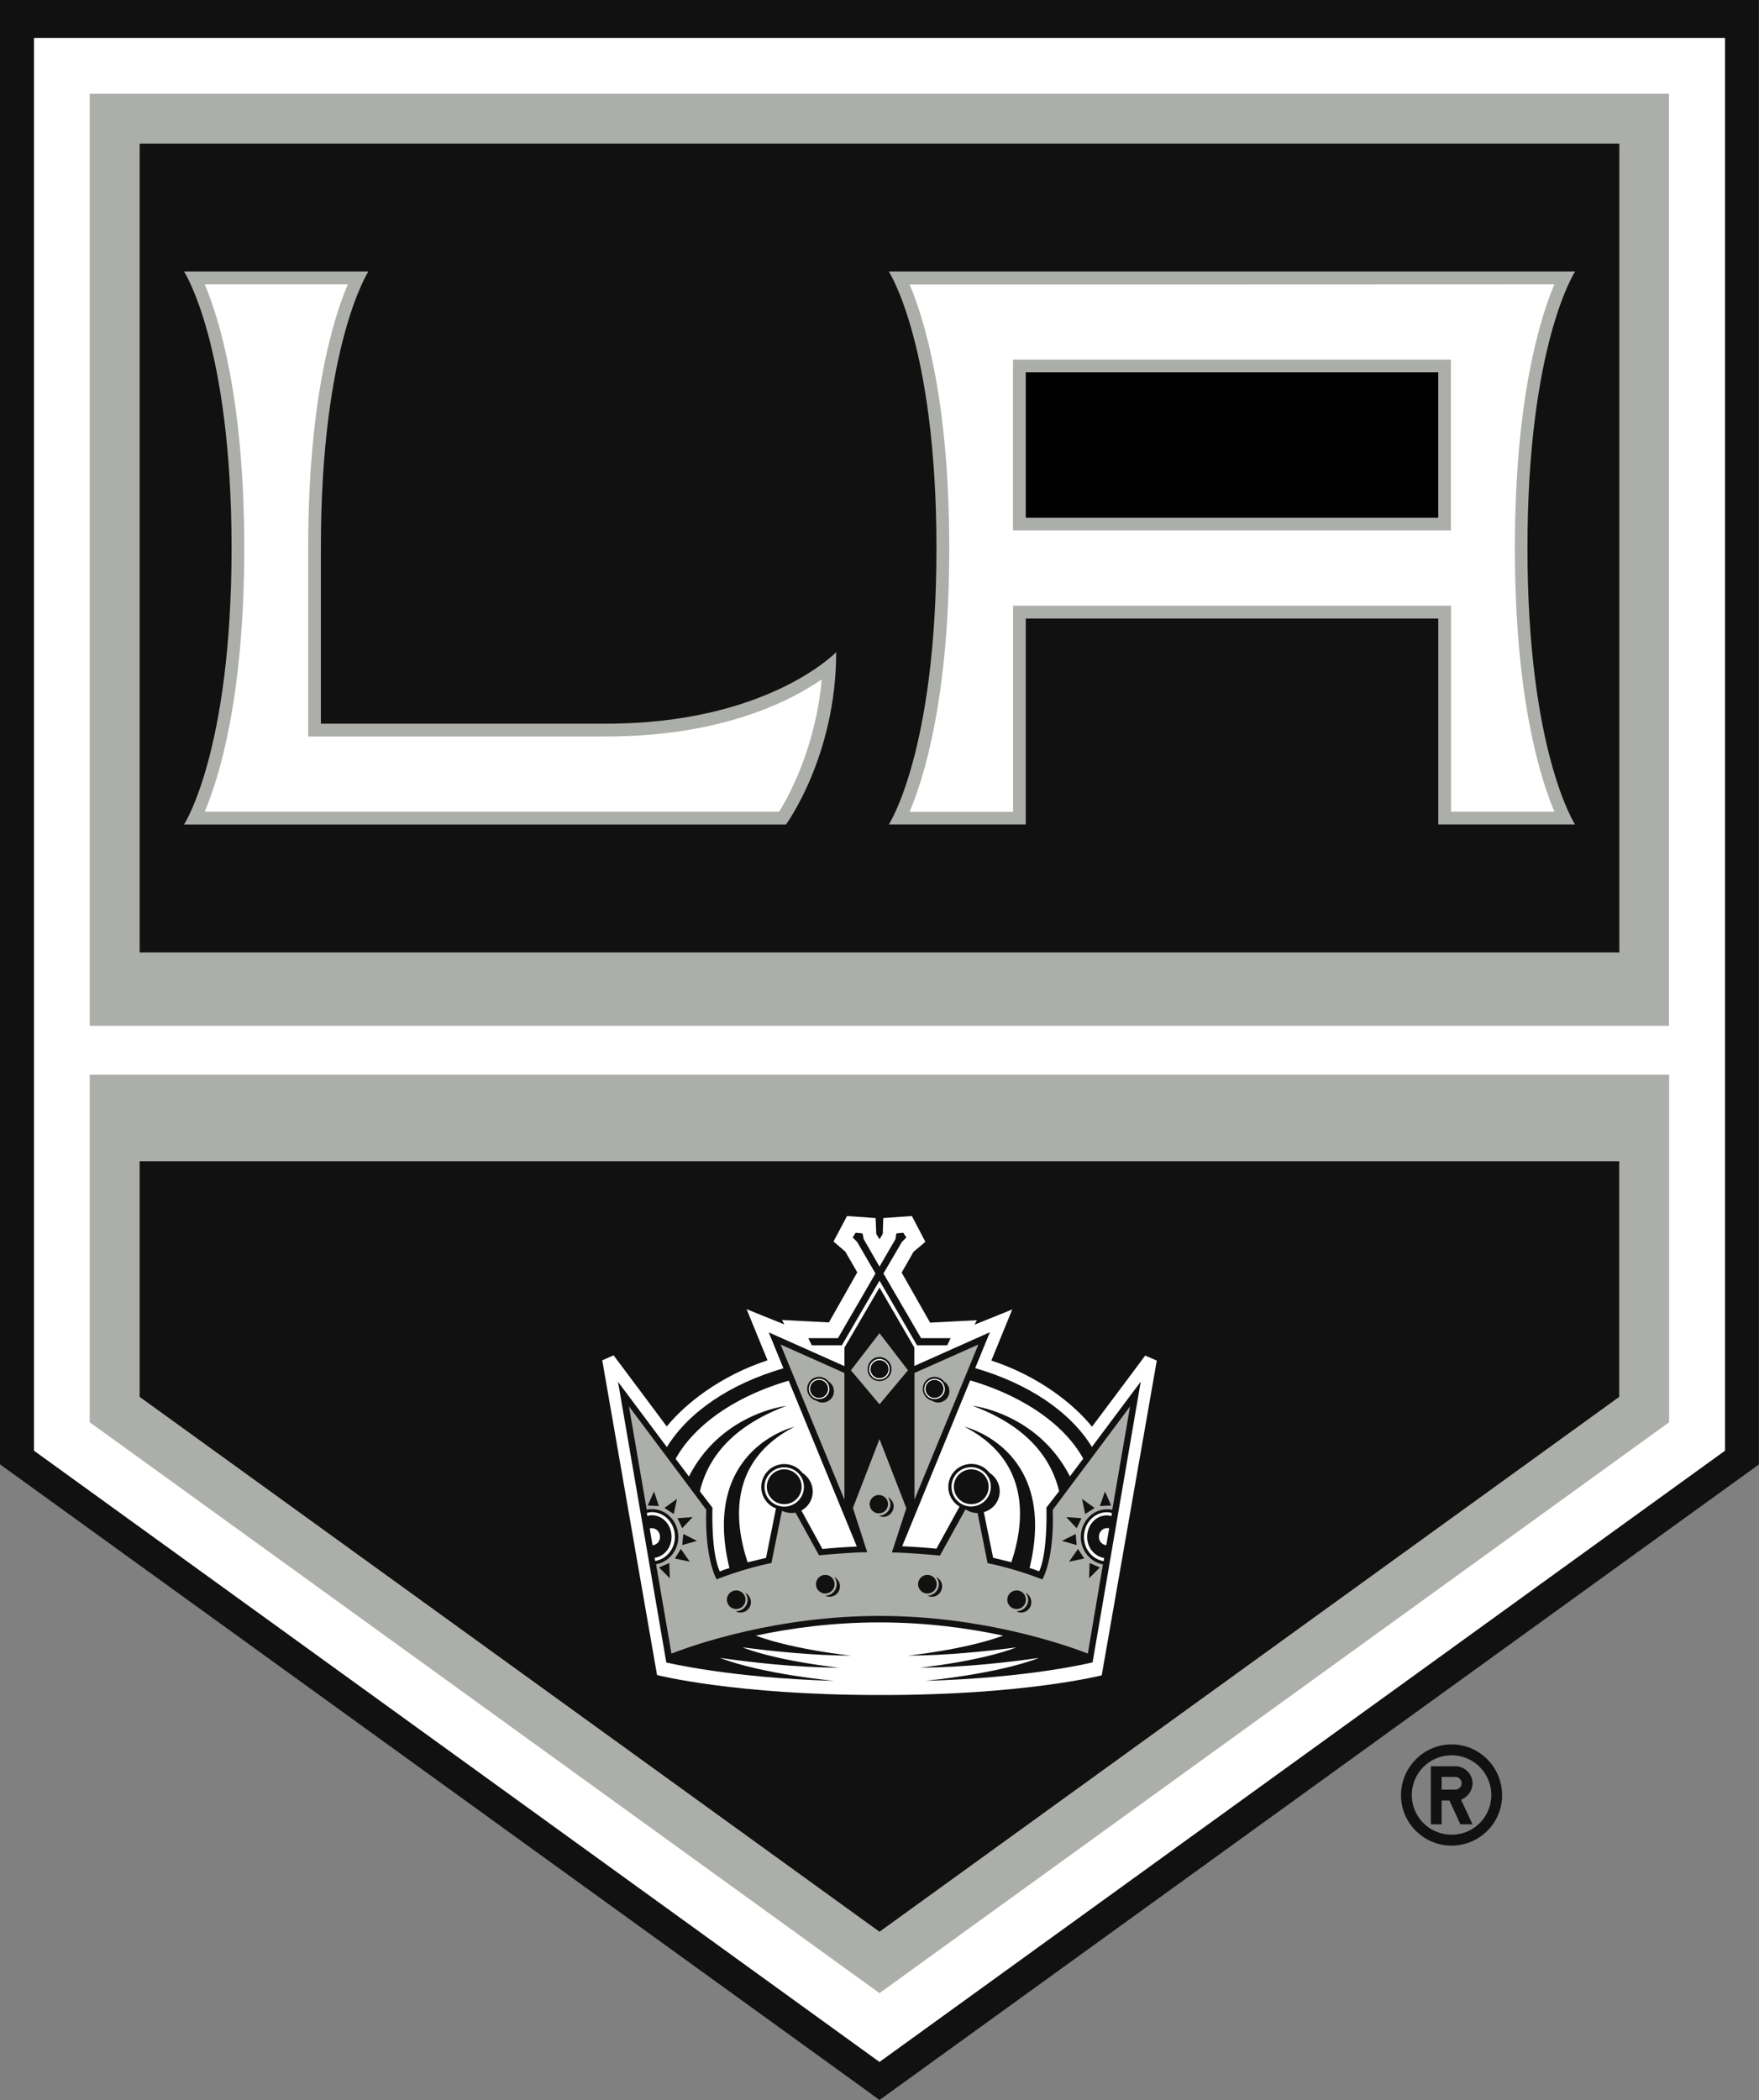 <svg xmlns="http://www.w3.org/2000/svg" viewBox="0 0 202.821 242.09"><rect x="0" y="0" width="202.821" height="242.09" fill="#808080" stroke="none"/><title>Los Angeles Kings dark logo</title><path d="M202.82 0H0v168.81l1.618 1.167 97.49 70.433 2.303 1.68 2.304-1.665 97.474-70.433 1.618-1.167V0h.015z" fill="#111"/><path d="M3.92 167.238l97.49 70.464 97.49-70.464V4.372H3.92v162.866z" fill="#FFF"/><path d="M169.79 205.59c0-1.09-.902-1.976-1.976-1.976h-2.832v6.69h1.245v-2.738h.902l1.26 2.738h1.4l-1.323-2.832c.747-.31 1.323-1.042 1.323-1.882zm-1.976.716h-1.587v-1.462h1.587c.39 0 .716.327.716.73a.728.728 0 0 1-.716.732z" fill="#111"/><path d="M167.378 201.094c-3.22 0-5.834 2.645-5.834 5.866 0 3.19 2.614 5.803 5.834 5.803s5.82-2.614 5.82-5.803c0-3.237-2.6-5.866-5.82-5.866zm0 10.408c-2.536 0-4.59-2.038-4.59-4.56a4.58 4.58 0 0 1 4.59-4.59c2.52 0 4.574 2.04 4.574 4.59a4.558 4.558 0 0 1-4.574 4.56z" fill="#111"/><path d="M10.346 163.956l91.064 65.812 91.048-65.812v-40.063H10.346v40.063zm0-45.696h182.097V10.813H10.346V118.26z" fill="#ACAEA9"/><path d="M16.103 161.03l85.307 61.66 85.292-61.66v-27.164h-170.6v27.165zm0-51.234h170.615V16.554H16.103v93.242z" fill="#111"/><path d="M36.998 83.425V63.183c0-23.493 5.477-31.88 5.477-31.88H21.222S26.7 39.69 26.7 63.184c0 23.478-5.478 31.864-5.478 31.864h69.406s5.788-7.873 5.788-19.868c0 0-7.92 8.245-26.512 8.245H36.998zm65.486-52.12s5.492 8.385 5.492 31.878c0 23.478-5.492 31.864-5.492 31.864h15.792V71.305h47.562v23.742h15.776s-5.492-8.386-5.492-31.864c0-23.493 5.492-31.88 5.492-31.88h-79.13z" fill="#ACAEA9"/><path d="M104.88 32.782c1.65 3.905 4.574 13.162 4.574 30.417 0 17.238-2.925 26.495-4.574 30.385h11.933V69.827h50.503V93.57h11.918c-1.65-3.89-4.56-13.148-4.56-30.387 0-17.254 2.91-26.512 4.56-30.417-4.325.016-70.044.016-74.354.016zm-69.344 52.12v-21.72c0-17.253 2.91-26.51 4.574-30.416H23.602c1.65 3.905 4.56 13.162 4.56 30.417 0 17.24-2.91 26.496-4.56 30.386h66.233c1.074-1.712 4.2-7.33 4.916-15.248-3.78 2.598-11.683 6.58-24.86 6.58H35.535z" fill="#FFF"/><path d="M116.798 61.145H167.3V41.463h-50.5v19.682z" fill="#ACAEA9"/><path d="M118.276 42.926h47.562v16.757h-47.562V42.926z"/><path d="M127.035 193.128l6.348-36.282-1.338-.576s-5.134 6.892-6.13 8.2c-2.116-2.615-6.146-5.835-11.607-7.625l2.412-5.897s-3.05 1.245-4.356 1.758c.124-.25.28-.513.28-.513s-4.668.25-5.4.28c-.372-.638-2.924-5.165-3.282-5.772.31-.512 1.276-2.224 1.37-2.395.17-.124 1.368-1.15 1.368-1.15l-1.556-2.973-3.298.233s-.047 1.54-.062 1.836l-.373.608-.372-.607c-.016-.31-.078-1.835-.078-1.835l-3.298-.233-1.556 2.94s1.198 1.028 1.354 1.152c.124.187 1.074 1.883 1.385 2.396-.342.607-2.894 5.134-3.267 5.772-.747-.03-5.414-.28-5.414-.28s.14.28.28.513c-1.307-.513-4.356-1.758-4.356-1.758s1.976 4.854 2.412 5.897c-5.46 1.79-9.49 5.01-11.622 7.624-.965-1.307-6.13-8.2-6.13-8.2l-1.307.577L75.76 193.1s8.993 2.303 25.64 2.303c16.644.03 25.637-2.272 25.637-2.272z" fill="#FFF"/><path d="M96.152 193.766s-8.23-.762-13.13-2.645c3.33.483 8.743 1.12 13.706 1.12 0 0-6.706-.668-11.14-2.333 3.36.42 8.122.95 12.525.95 0 0-6.535-.67-10.97-2.304 3.984-.856 8.87-1.525 14.268-1.525s10.27.67 14.253 1.525c-4.434 1.634-10.953 2.303-10.953 2.303 4.372 0 9.148-.513 12.51-.95-4.435 1.666-11.125 2.335-11.125 2.335 4.932 0 10.362-.637 13.707-1.12-4.885 1.884-13.147 2.646-13.147 2.646 12.136-.327 19.324-2.132 19.324-2.132l5.553-32.362-5.632 7.53c-2.473-4.045-7.296-7.297-13.457-9.086l1.696-4.14-8.714 3.89v-2.13l-4.014-6.91-4.045 6.925v2.133l-8.728-3.89 1.695 4.14c-6.16 1.788-10.953 5.04-13.443 9.085l-5.632-7.53 5.57 32.362c.013-.016 7.202 1.773 19.322 2.116z" fill="#111"/><g fill="#ACAEA9"><path d="M97.365 158.277l-7.36-3.283 7.36 17.892v-14.61zm8.075 0v14.61l7.375-17.893-7.375 3.283zm-.747-.31l-3.283-4.28-3.298 4.28 3.298 3.92 3.283-3.92z"/><path d="M127.175 180.34c-1.447-.25-2.552-1.588-2.552-3.16 0-1.757 1.354-3.188 3.003-3.188.233 0 .42 0 .622.062l2.054-11.918-8.915 11.918c.202 5.71-1.198 8.028-1.198 8.028s-2.973-1.214-6.318-1.883l-1.15-5.773c-.514 0-.966-.156-1.37-.42h-.03l-2.942 5.32s-3.687-.357-5.54-.357l1.666-5.103-3.096-7.966-3.065 7.936 1.65 5.103c-1.868 0-5.555.357-5.555.357l-2.707-4.916c-.17.032-.342.032-.53.032-.372 0-.73-.093-1.04-.25l-1.215 6.022c-3.33.67-6.317 1.883-6.317 1.883s-1.384-2.303-1.197-8.028l-8.915-11.92 2.054 11.92c.202-.063.405-.063.622-.063 1.665 0 3.018 1.43 3.018 3.19 0 1.586-1.12 2.924-2.567 3.157l1.774 10.3c2.815-1.09 12.244-4.34 24.006-4.34 11.747 0 21.19 3.25 24.007 4.34l1.742-10.285z"/></g><path d="M102.795 157.84c0-.76-.638-1.4-1.385-1.4-.778 0-1.37.64-1.37 1.4s.592 1.37 1.37 1.37c.747 0 1.385-.607 1.385-1.37zm6.068 1.432a1.408 1.408 0 0 0-1.09-.545c-.76 0-1.368.607-1.368 1.4 0 .607.436 1.182 1.027 1.338.233.124.467.218.73.218.732 0 1.308-.576 1.308-1.307 0-.466-.25-.886-.607-1.104zm-13.318 0a1.416 1.416 0 0 0-1.105-.545c-.762 0-1.37.607-1.37 1.4 0 .607.452 1.182 1.043 1.338.218.124.45.218.73.218.732 0 1.308-.576 1.308-1.307a1.296 1.296 0 0 0-.605-1.104z" fill="#111"/><g fill="#FFF"><path d="M77.9 168.172l1.54 2.038c3.735-7.328 11.234-8.137 11.234-8.137-6.41 2.396-9.102 6.146-9.973 9.85l1.448 1.882s-.187 5.165.856 7.36c.327-.157.685-.28 1.105-.39-3.346-13.77 7.483-16.29 7.483-16.29-7.655 3.952-6.924 11-5.383 15.62.638-.155 1.338-.326 2.116-.512l1.15-5.71c-.995-.358-1.695-1.338-1.695-2.458a2.644 2.644 0 0 1 2.646-2.645c.856 0 1.618.39 2.1 1.027.7.45 1.182 1.245 1.182 2.132 0 .948-.513 1.757-1.307 2.193l2.428 4.434a79.54 79.54 0 0 1 3.967-.28l-7.857-19.12c-6.082 1.77-10.843 5.053-13.037 9.005zm32.737 5.508c-.778-.482-1.29-1.307-1.29-2.272a2.641 2.641 0 0 1 2.644-2.645c.857 0 1.62.39 2.1 1.027a2.519 2.519 0 0 1 1.183 2.132c0 1.15-.793 2.1-1.836 2.396l1.074 5.26c.763.186 1.448.357 2.1.512 1.557-4.62 2.257-11.67-5.413-15.62 0 0 10.844 2.52 7.515 16.29a9.74 9.74 0 0 1 1.105.388c1.01-2.194.84-7.36.84-7.36l1.462-1.882c-.888-3.703-3.548-7.453-9.99-9.85 0 0 7.484.826 11.233 8.138l1.54-2.038c-2.178-3.952-6.94-7.235-13.038-9.024l-7.84 19.12c1.337.063 2.66.157 3.95.28l2.662-4.852z"/><path d="M90.426 169.152c-1.245 0-2.272.996-2.272 2.256s1.01 2.272 2.272 2.272 2.272-1.027 2.272-2.272-1.027-2.256-2.272-2.256zm23.82 2.24a2.26 2.26 0 0 0-2.272-2.255c-1.26 0-2.256.996-2.256 2.256s.996 2.272 2.256 2.272a2.276 2.276 0 0 0 2.272-2.272zm-38.15 5.773c0-.545-.404-.996-.933-.996-.093 0-.187 0-.25.03l.328 1.945c.5-.062.857-.45.857-.98z"/><path d="M75.163 174.318c-.187 0-.373.03-.576.093l.062.36c.186-.063.326-.094.512-.094 1.276 0 2.272 1.12 2.272 2.49 0 1.244-.84 2.255-1.96 2.426l.078.358c1.276-.218 2.272-1.37 2.272-2.8 0-1.557-1.198-2.832-2.66-2.832zm51.545 2.847c0 .513.358.918.856.965l.327-1.945c-.077-.03-.155-.03-.263-.03-.514.014-.92.465-.92 1.01z"/><path d="M127.253 179.965l.062-.358c-1.105-.187-1.96-1.182-1.96-2.427 0-1.37 1.01-2.49 2.272-2.49.187 0 .327.032.513.094l.078-.358a2.043 2.043 0 0 0-.59-.093c-1.463 0-2.646 1.276-2.646 2.863.015 1.4.98 2.55 2.27 2.77zm-24.676-22.124c0-.637-.513-1.18-1.167-1.18-.653 0-1.182.544-1.182 1.18 0 .67.53 1.183 1.182 1.183.654 0 1.167-.513 1.167-1.182zm5.18 3.44c.67 0 1.183-.514 1.183-1.152 0-.67-.513-1.182-1.182-1.182-.638 0-1.182.513-1.182 1.182 0 .638.544 1.15 1.182 1.15zm-13.317 0c.67 0 1.182-.514 1.182-1.152 0-.67-.513-1.182-1.182-1.182-.638 0-1.167.513-1.167 1.182 0 .638.53 1.15 1.167 1.15z"/></g><g fill="#111"><circle cx="90.426" cy="171.393" r="2.007"/><circle cx="111.99" cy="171.393" r="2.007"/><path d="M101.333 174.738c.156.062.327.124.513.124.653 0 1.198-.545 1.198-1.214 0-.45-.265-.856-.67-1.058.172.218.297.513.297.825 0 .716-.59 1.323-1.337 1.323z"/><circle cx="101.333" cy="173.4" r="1.058"/><circle cx="101.41" cy="157.841" r="1.042"/><circle cx="107.758" cy="160.113" r="1.042"/><circle cx="94.44" cy="160.113" r="1.042"/><path d="M95.156 183.948h-.03c.155.062.34.124.528.124.67 0 1.198-.545 1.198-1.214 0-.45-.28-.856-.67-1.058.188.25.297.513.297.825a1.334 1.334 0 0 1-1.324 1.323zm-10.27 1.79h-.03c.17.123.327.155.53.155.668 0 1.197-.545 1.197-1.182 0-.48-.28-.917-.67-1.088.188.25.297.482.297.825a1.336 1.336 0 0 1-1.323 1.29zm22.048-1.79c-.016 0-.016 0 0 0 .124.062.327.124.498.124.685 0 1.198-.545 1.198-1.214 0-.45-.28-.856-.67-1.058.172.25.297.513.297.825 0 .716-.592 1.323-1.323 1.323zm10.284 1.79c.156.123.327.155.513.155.67 0 1.183-.545 1.183-1.182 0-.48-.28-.917-.67-1.088.203.25.312.482.312.825 0 .715-.606 1.29-1.337 1.29z"/><circle cx="95.156" cy="182.626" r="1.074"/><circle cx="84.887" cy="184.415" r="1.074"/><circle cx="106.934" cy="182.626" r="1.074"/><circle cx="117.218" cy="184.415" r="1.074"/><path d="M74.68 173.555l1.292.062-.56-1.68-.73 1.618zm3.004.98l.373-1.743-1.447 1.042 1.074.7zm2.178.358l-1.743.124.544 1.15 1.198-1.274zm-1.198 3.22l1.696-.48-1.57-.794-.126 1.274zm-.156.452l-.7 1.105 1.727.358-1.027-1.463zm-2.52 2.132l1.245 1.245-.062-1.758-1.182.513zm51.42-8.76l-.59 1.68 1.307-.062-.716-1.618zm-1.197 1.898l-1.446-1.042.358 1.743 1.09-.7zm-1.51 1.183l-1.757-.124 1.198 1.276.56-1.152zm-.668 1.82l-1.587.793 1.696.483-.108-1.275zm-.762 3.19l1.743-.36-.716-1.104-1.027 1.463zm2.365.155l-.062 1.758 1.245-1.244-1.183-.513zM97.07 155.087l4.34-7.453 4.326 7.453h3.485l.39-.825h-3.407l-4.34-7.453 2.13-3.642.514-.513-.358-.545-.794.078-.11.67-1.835 3.157-1.82-3.158-.14-.67-.792-.077-.342.545.513.513 2.115 3.64-4.325 7.454h-3.423l.405.825h3.468z"/></g></svg>